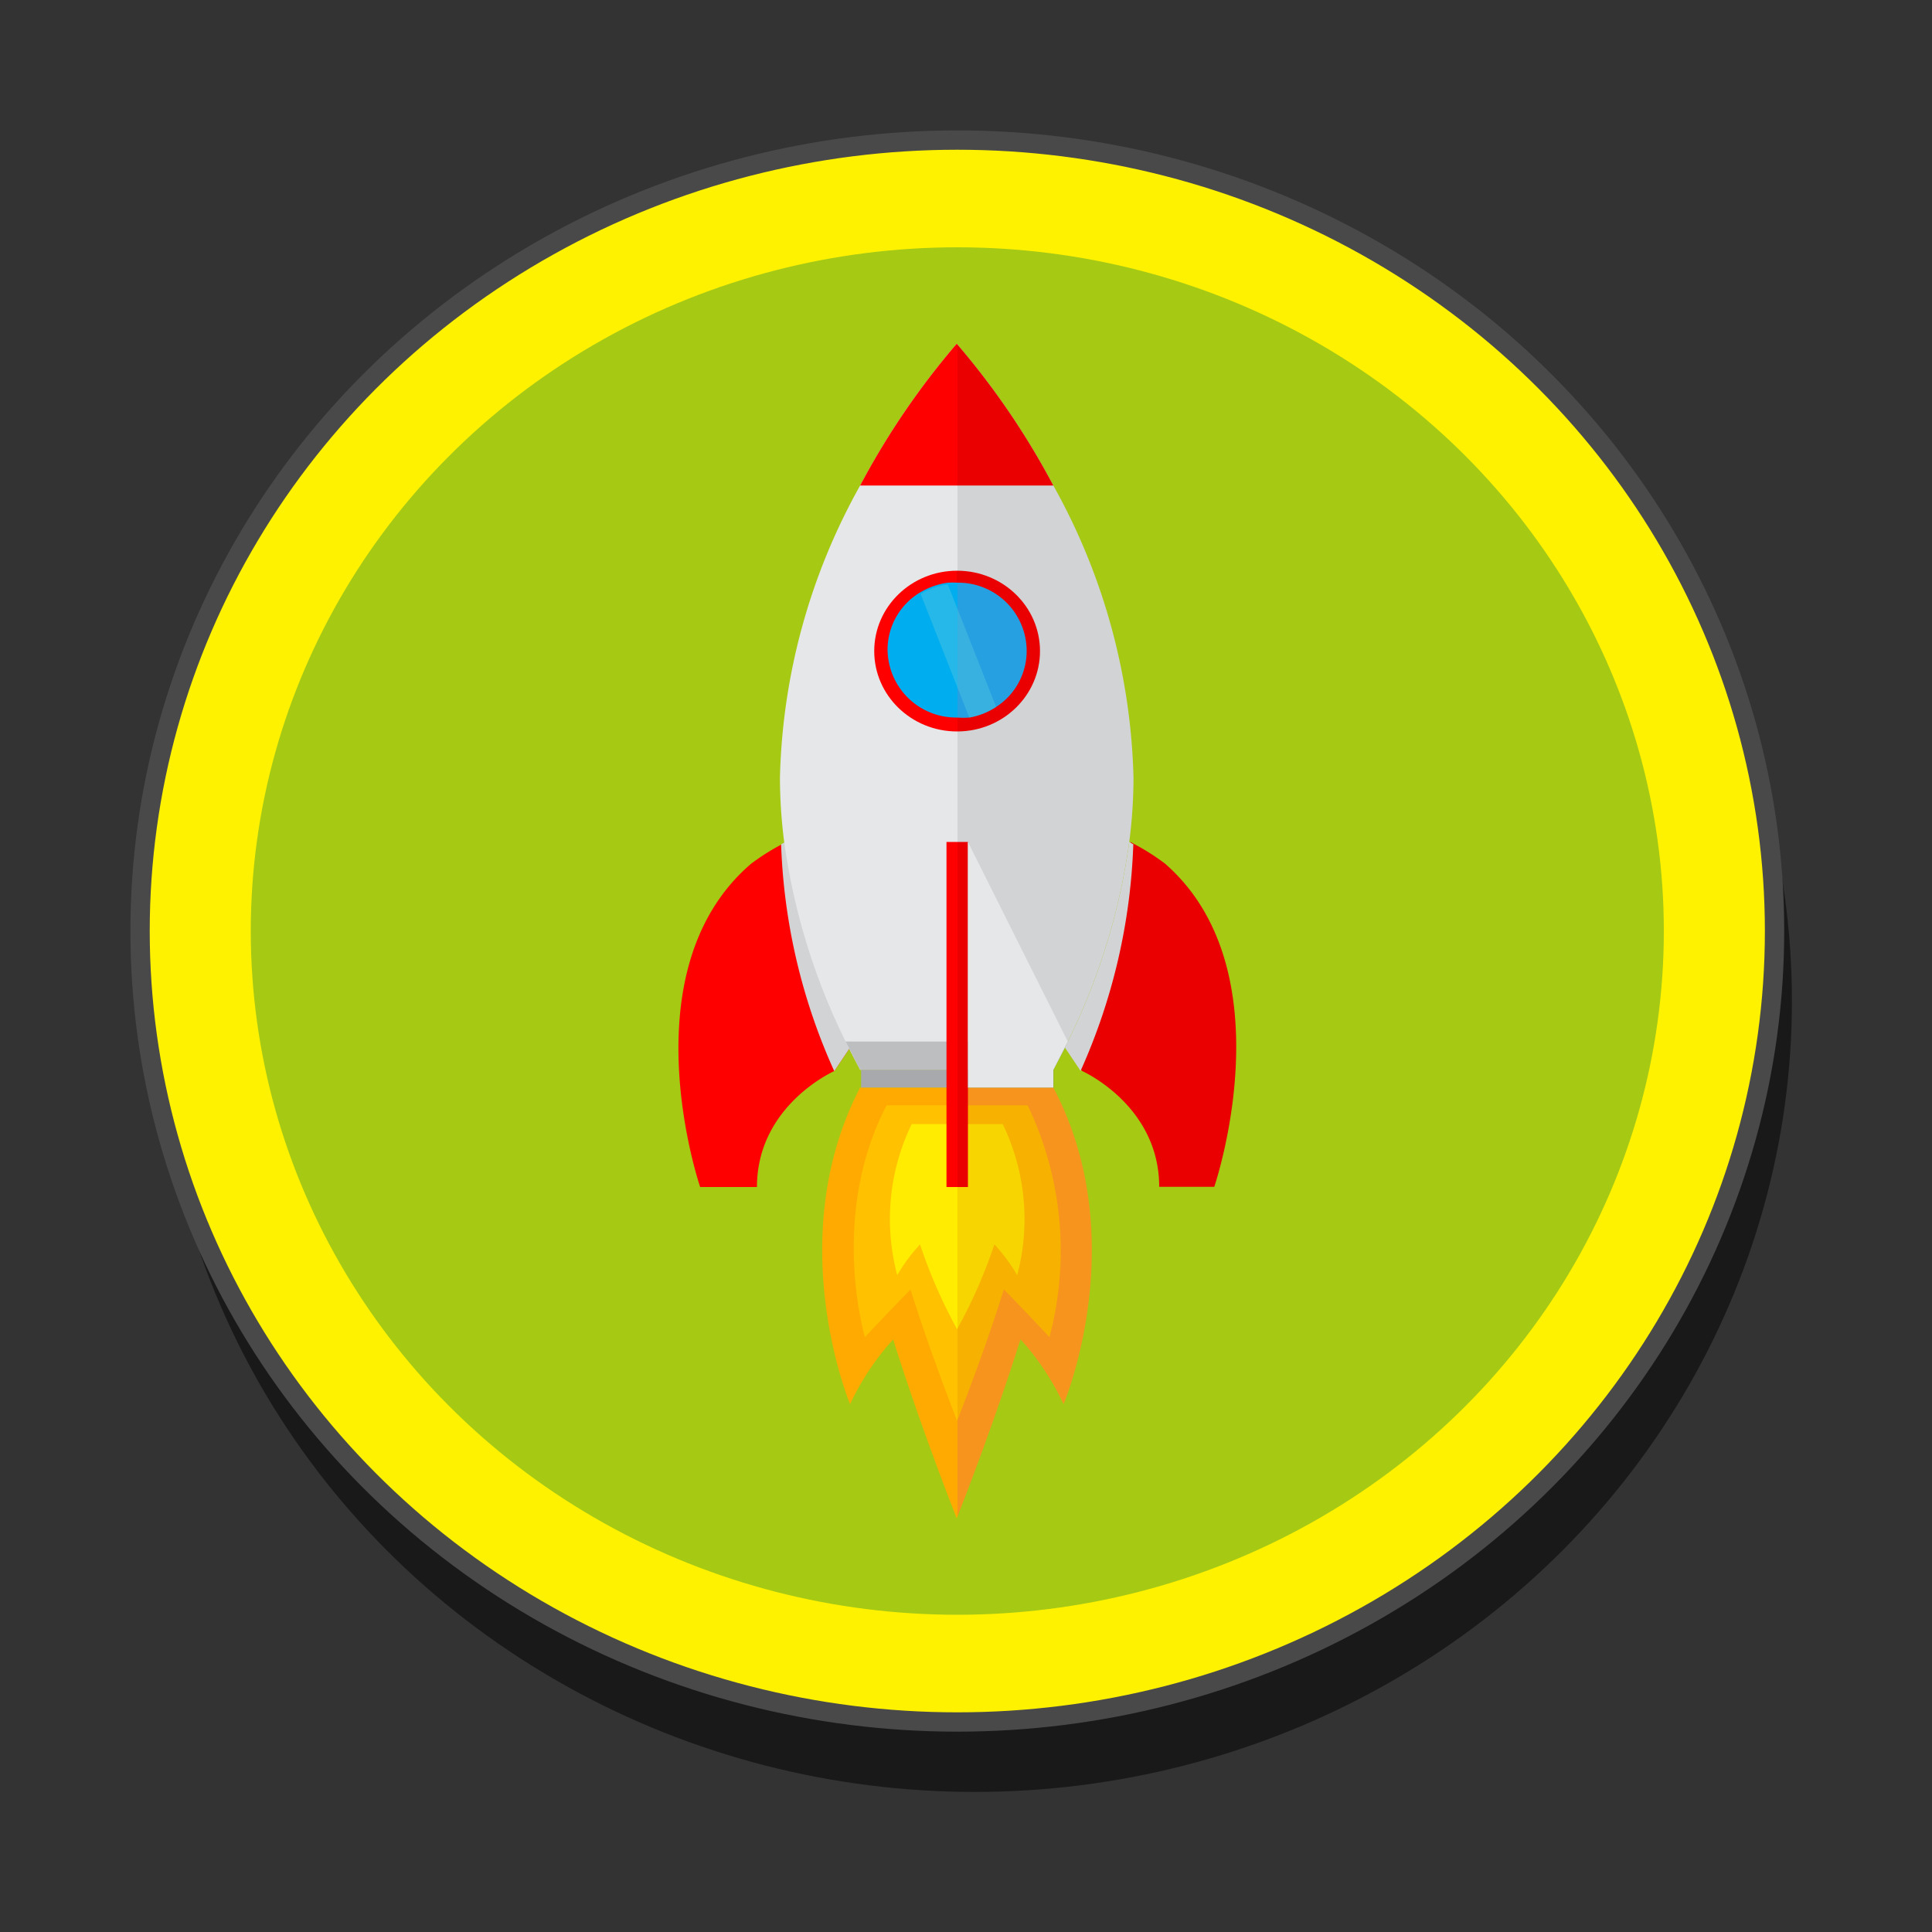 <svg xmlns="http://www.w3.org/2000/svg" xmlns:xlink="http://www.w3.org/1999/xlink" viewBox="0 0 100 100"><rect x="0" y="0" width="100" height="100" fill="#333333" stroke="none"/><defs><style>.cls-1{isolation:isolate;}.cls-18,.cls-2{opacity:0.5;}.cls-3{fill:#fff200;stroke:#494949;stroke-miterlimit:10;}.cls-4{fill:#a6c914;}.cls-5{fill:red;}.cls-6{fill:#ea0000;}.cls-20,.cls-7{mix-blend-mode:multiply;}.cls-8{fill:#d1d3d4;}.cls-9{fill:url(#linear-gradient);}.cls-10{fill:url(#linear-gradient-2);}.cls-11{fill:url(#linear-gradient-3);}.cls-12{fill:url(#linear-gradient-4);}.cls-13{fill:url(#linear-gradient-5);}.cls-14{fill:url(#linear-gradient-6);}.cls-15{fill:url(#linear-gradient-7);}.cls-16{fill:url(#linear-gradient-8);}.cls-17{fill:url(#linear-gradient-9);}.cls-18{fill:#4bc2e2;}.cls-19{fill:url(#linear-gradient-10);}.cls-20{fill:#e6e7e8;}</style><linearGradient id="linear-gradient" x1="59.96" y1="28.52" x2="78.2" y2="28.52" gradientTransform="translate(-19.54 8.05)" gradientUnits="userSpaceOnUse"><stop offset="0.5" stop-color="#e6e7e8"/><stop offset="0.5" stop-color="#d1d3d4"/></linearGradient><linearGradient id="linear-gradient-2" x1="64.1" y1="13.4" x2="74.06" y2="13.4" gradientTransform="translate(-19.54 8.05)" gradientUnits="userSpaceOnUse"><stop offset="0.5" stop-color="red"/><stop offset="0.5" stop-color="#ea0000"/></linearGradient><linearGradient id="linear-gradient-3" x1="42.57" y1="67.44" x2="56.52" y2="67.44" gradientUnits="userSpaceOnUse"><stop offset="0.5" stop-color="#fa0"/><stop offset="0.5" stop-color="#f7941e"/></linearGradient><linearGradient id="linear-gradient-4" x1="44.18" y1="65.38" x2="54.91" y2="65.38" gradientUnits="userSpaceOnUse"><stop offset="0.5" stop-color="#ffc100"/><stop offset="0.5" stop-color="#f7b100"/></linearGradient><linearGradient id="linear-gradient-5" x1="46.07" y1="63.47" x2="53.02" y2="63.47" gradientUnits="userSpaceOnUse"><stop offset="0.5" stop-color="#ffec00"/><stop offset="0.5" stop-color="#f7d500"/></linearGradient><linearGradient id="linear-gradient-6" x1="64.1" y1="47.77" x2="74.06" y2="47.77" gradientTransform="translate(-19.54 8.05)" gradientUnits="userSpaceOnUse"><stop offset="0.5" stop-color="#a7a9ac"/><stop offset="0.5" stop-color="#808285"/></linearGradient><linearGradient id="linear-gradient-7" x1="63.36" y1="46.58" x2="74.8" y2="46.58" gradientTransform="translate(-19.54 8.05)" gradientUnits="userSpaceOnUse"><stop offset="0.5" stop-color="#bcbec0"/><stop offset="0.5" stop-color="#a7a9ac"/></linearGradient><linearGradient id="linear-gradient-8" x1="-497.29" y1="898.53" x2="-491.21" y2="904.6" gradientTransform="translate(-238.47 -953.28) rotate(-45)" xlink:href="#linear-gradient-2"/><linearGradient id="linear-gradient-9" x1="65.48" y1="25.65" x2="72.68" y2="25.65" gradientTransform="translate(-19.54 8.05)" gradientUnits="userSpaceOnUse"><stop offset="0.5" stop-color="#00aeef"/><stop offset="0.5" stop-color="#27a0e1"/></linearGradient><linearGradient id="linear-gradient-10" x1="68.52" y1="44.46" x2="69.64" y2="44.46" xlink:href="#linear-gradient-2"/></defs><g class="cls-1"><g id="Layer_1" data-name="Layer 1"><ellipse class="cls-2" cx="50.45" cy="51.81" rx="42.3" ry="40.94"/><ellipse class="cls-3" cx="49.55" cy="48.19" rx="42.3" ry="40.94"/><ellipse class="cls-4" cx="49.55" cy="48.19" rx="36.57" ry="35.39"/><path class="cls-5" d="M44,54.22l-.82,1.22s-4,1.77-4,6H36.24s-3.82-11.17,2.62-16.72a11.8,11.8,0,0,1,1.57-1l.21-.12a33.64,33.64,0,0,0,3.18,10.33C43.87,54,43.92,54.12,44,54.22Z"/><path class="cls-6" d="M62.85,61.43H60c0-4.23-4-6-4-6h0l-.81-1.21.15-.31a33.64,33.64,0,0,0,3.18-10.33l.21.12h0a11.8,11.8,0,0,1,1.57,1C66.67,50.26,62.85,61.43,62.85,61.43Z"/><g class="cls-7"><path class="cls-8" d="M44,54.22l-.82,1.22A31,31,0,0,1,40.43,43.7l.21-.12a33.64,33.64,0,0,0,3.18,10.33C43.87,54,43.92,54.12,44,54.22Z"/><path class="cls-8" d="M58.66,43.7a31.2,31.2,0,0,1-2.73,11.73l-.81-1.21a3,3,0,0,1,.15-.31,33.64,33.64,0,0,0,3.18-10.33h0Z"/></g><path class="cls-9" d="M58.67,40.25a26,26,0,0,1-.22,3.33,33.64,33.64,0,0,1-3.18,10.33,2.59,2.59,0,0,0-.14.29c-.2.4-.41.79-.61,1.17h-10c-.2-.37-.4-.76-.6-1.15l-.15-.31a33.64,33.64,0,0,1-3.18-10.33,26,26,0,0,1-.22-3.33,32.5,32.5,0,0,1,4.15-15.12,40.18,40.18,0,0,1,5-7.34,39.89,39.89,0,0,1,5,7.34A32.62,32.62,0,0,1,58.67,40.25Z"/><path class="cls-10" d="M54.52,25.13h-10a40.18,40.18,0,0,1,5-7.34A39.89,39.89,0,0,1,54.52,25.13Z"/><path class="cls-11" d="M54.52,56.29h-10C40.43,64.16,44,72.68,44,72.68a13.45,13.45,0,0,1,2.23-3.35c1.46,4.65,3.29,9.26,3.29,9.26s1.84-4.62,3.3-9.27a13.61,13.61,0,0,1,2.23,3.36S58.67,64.16,54.52,56.29Z"/><path class="cls-12" d="M53.19,57.21h-7.3c-3,5.76-1.12,12-1.12,12s1.41-1.51,2.36-2.46c1.07,3.41,2.41,6.79,2.41,6.79s1.35-3.38,2.42-6.8c.94.95,2.36,2.47,2.36,2.47A17.41,17.41,0,0,0,53.19,57.21Z"/><path class="cls-13" d="M51.9,58.18H47.19A11.29,11.29,0,0,0,46.44,66a9.29,9.29,0,0,1,1.18-1.59,26.34,26.34,0,0,0,1.92,4.39,26.39,26.39,0,0,0,1.93-4.39A9.29,9.29,0,0,1,52.65,66,11.29,11.29,0,0,0,51.9,58.18Z"/><rect class="cls-14" x="44.57" y="55.37" width="9.96" height="0.92"/><path class="cls-15" d="M55.27,53.91c-.25.5-.5,1-.75,1.46h-10c-.26-.47-.51-1-.75-1.46Z"/><ellipse class="cls-16" cx="49.54" cy="33.7" rx="4.29" ry="4.16"/><path class="cls-17" d="M53.14,33.7a3.45,3.45,0,0,1-1.58,2.89,3.69,3.69,0,0,1-1.39.55,4.23,4.23,0,0,1-.63,0,3.55,3.55,0,0,1-3.6-3.49,3.46,3.46,0,0,1,1.71-3,3.76,3.76,0,0,1,1.41-.49,3.87,3.87,0,0,1,.48,0A3.54,3.54,0,0,1,53.14,33.7Z"/><path class="cls-18" d="M51.56,36.59a3.69,3.69,0,0,1-1.39.55l-2.52-6.4a3.76,3.76,0,0,1,1.41-.49Z"/><rect class="cls-19" x="48.99" y="43.58" width="1.11" height="17.86"/><polygon class="cls-20" points="50.1 43.58 55.27 53.91 54.52 55.37 54.52 56.29 50.1 56.29 50.1 43.58"/></g></g></svg>